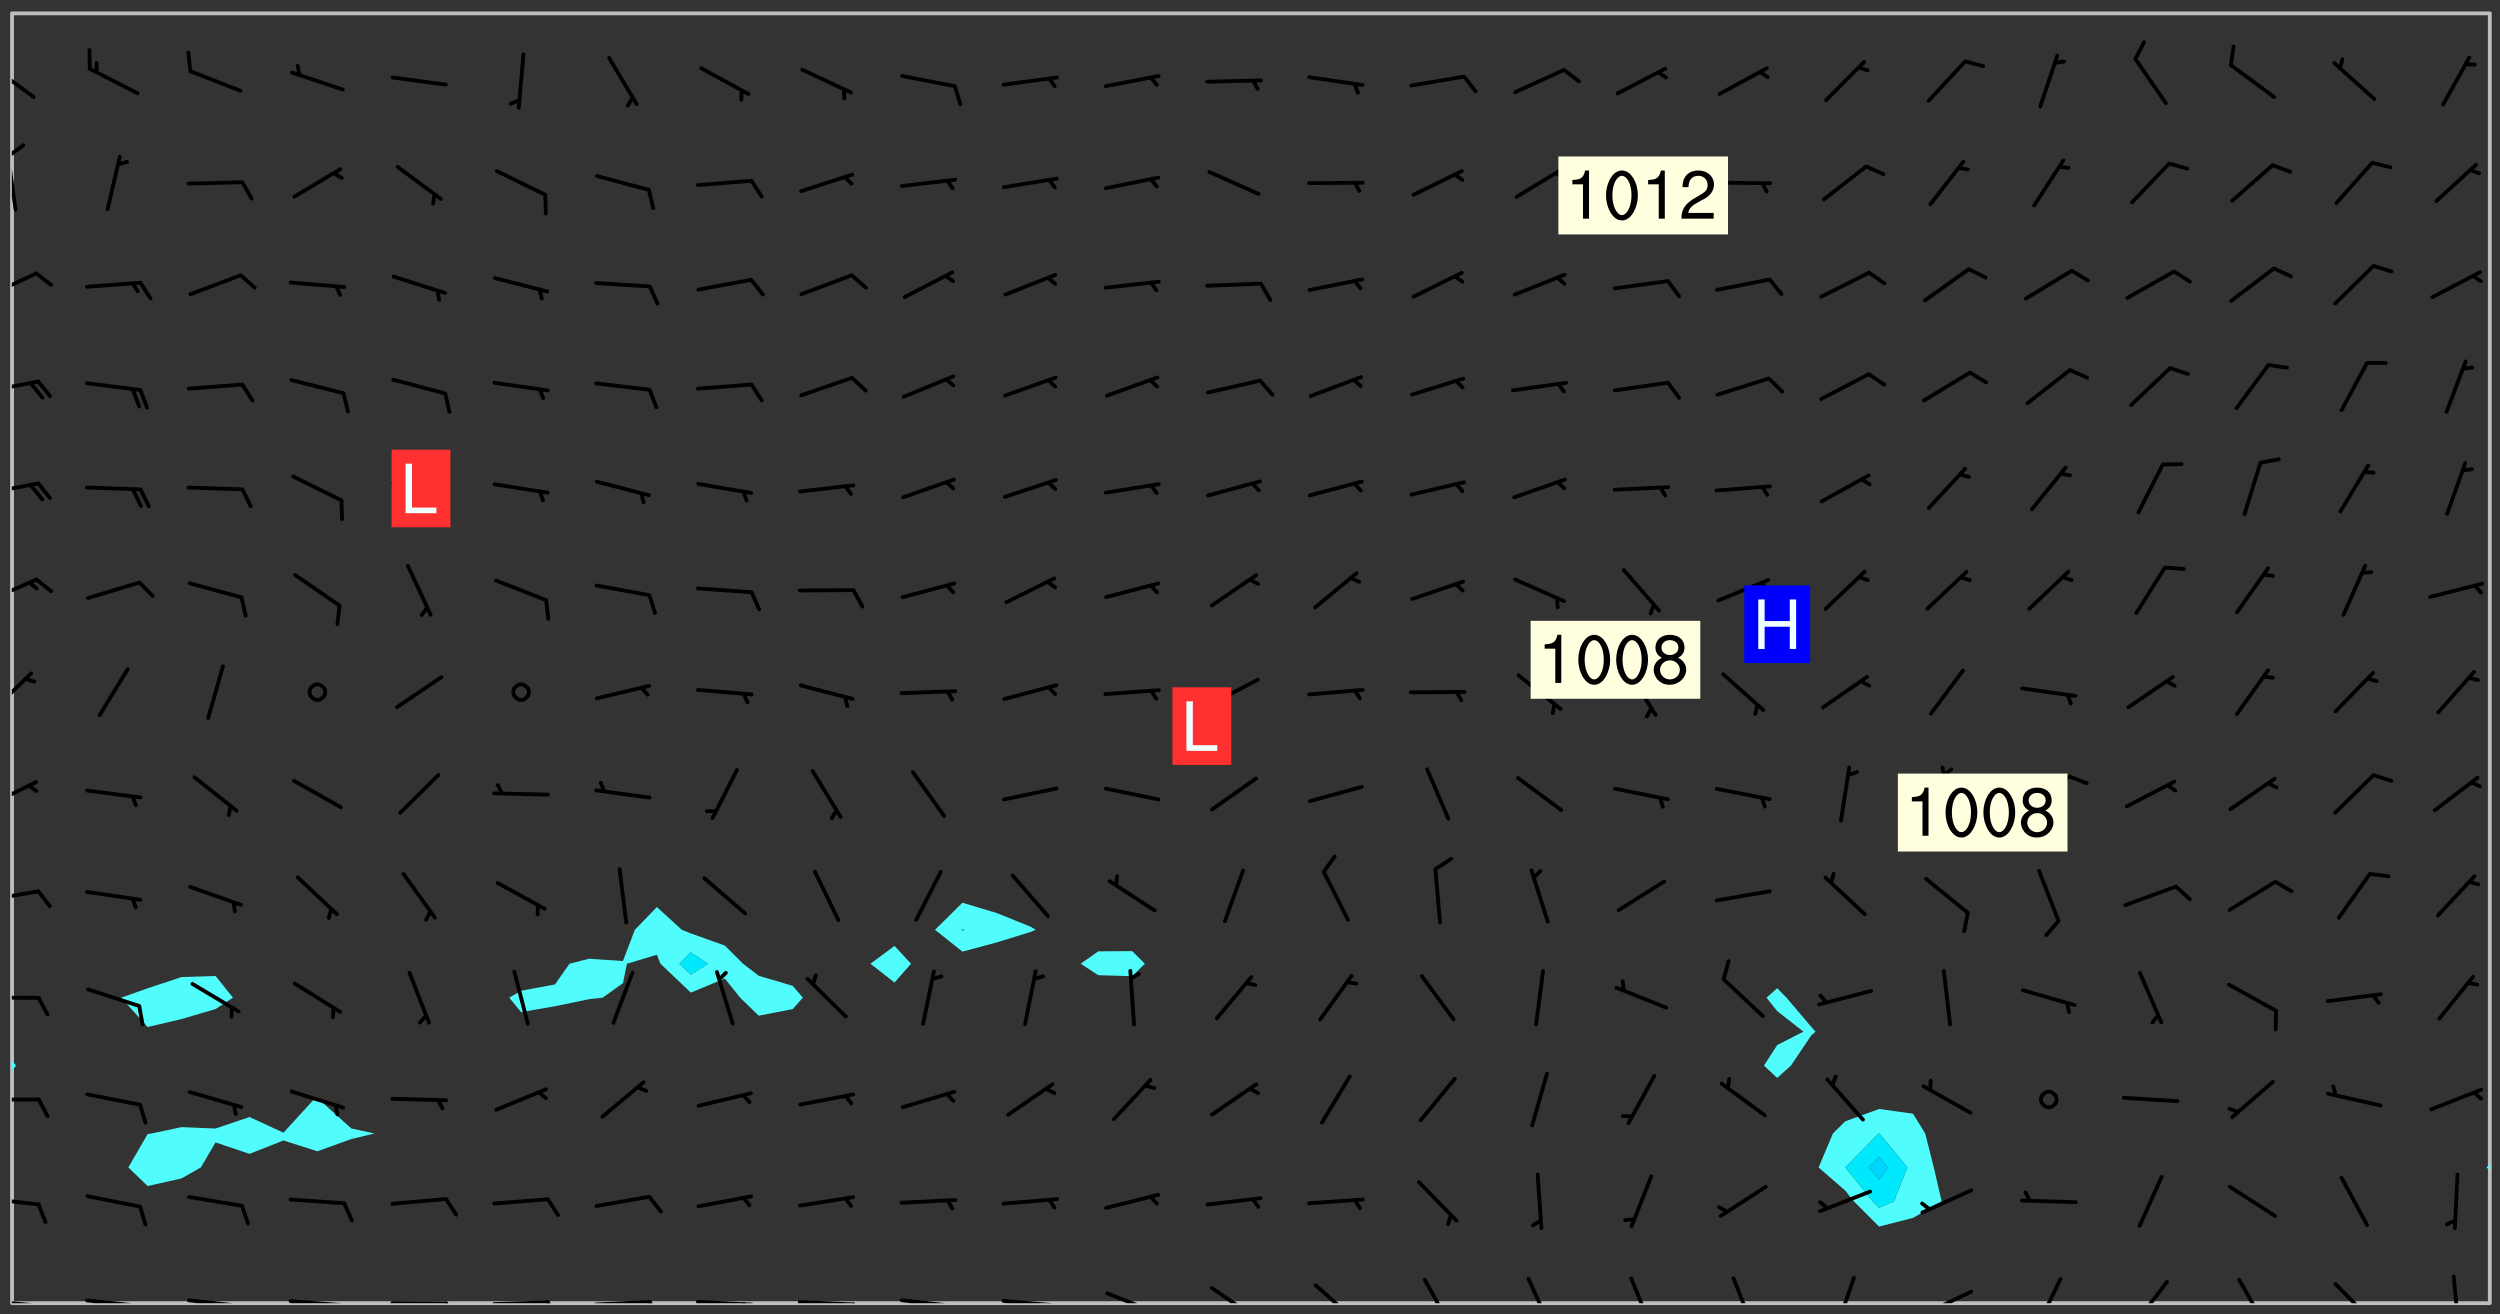 <svg xmlns="http://www.w3.org/2000/svg" role="img" xmlns:xlink="http://www.w3.org/1999/xlink" viewBox="142.45 309.95 326.84 171.84"><rect x="142.45" y="309.95" width="326.84" height="171.84" fill="#333333" stroke="none"/><defs><clipPath id="a"><path d="M144 449h1v31.328h-1zm0 0"/></clipPath><clipPath id="b"><path d="M144 311.672h1V449h-1zm0 0"/></clipPath><clipPath id="c"><path d="M144 311.672h324v168.656H144zm0 0"/></clipPath><clipPath id="d"><path d="M467 463h1v17.328h-1zm0 0"/></clipPath><clipPath id="e"><path d="M467 311.672h1V463h-1zm0 0"/></clipPath><clipPath id="f"><path d="M144 479h4v1.328h-4zm0 0"/></clipPath><clipPath id="g"><path d="M147 480h2v.328h-2zm0 0"/></clipPath><clipPath id="h"><path d="M153 479h9v1.328h-9zm0 0"/></clipPath><clipPath id="i"><path d="M160 480h2v.328h-2zm0 0"/></clipPath><clipPath id="j"><path d="M166 479h9v1.328h-9zm0 0"/></clipPath><clipPath id="k"><path d="M173 480h3v.328h-3zm0 0"/></clipPath><clipPath id="l"><path d="M180 479h8v1.328h-8zm0 0"/></clipPath><clipPath id="m"><path d="M187 480h2v.328h-2zm0 0"/></clipPath><clipPath id="n"><path d="M193 480h9v.328h-9zm0 0"/></clipPath><clipPath id="o"><path d="M200 480h3v.328h-3zm0 0"/></clipPath><clipPath id="p"><path d="M206 479h9v1.328h-9zm0 0"/></clipPath><clipPath id="q"><path d="M213 479h3v1.328h-3zm0 0"/></clipPath><clipPath id="r"><path d="M220 479h8v1.328h-8zm0 0"/></clipPath><clipPath id="s"><path d="M227 479h2v1.328h-2zm0 0"/></clipPath><clipPath id="t"><path d="M233 479h8v1.328h-8zm0 0"/></clipPath><clipPath id="u"><path d="M239 480h2v.328h-2zm0 0"/></clipPath><clipPath id="v"><path d="M246 479h9v1.328h-9zm0 0"/></clipPath><clipPath id="w"><path d="M253 480h3v.328h-3zm0 0"/></clipPath><clipPath id="x"><path d="M260 479h8v1.328h-8zm0 0"/></clipPath><clipPath id="y"><path d="M267 480h2v.328h-2zm0 0"/></clipPath><clipPath id="z"><path d="M273 479h8v1.328h-8zm0 0"/></clipPath><clipPath id="A"><path d="M279 480h2v.328h-2zm0 0"/></clipPath><clipPath id="B"><path d="M286 478h8v2.328h-8zm0 0"/></clipPath><clipPath id="C"><path d="M292 480h2v.328h-2zm0 0"/></clipPath><clipPath id="D"><path d="M300 478h7v2.328h-7zm0 0"/></clipPath><clipPath id="E"><path d="M314 477h6v3.328h-6zm0 0"/></clipPath><clipPath id="F"><path d="M328 477h5v3.328h-5zm0 0"/></clipPath><clipPath id="G"><path d="M342 476h4v4.328h-4zm0 0"/></clipPath><clipPath id="H"><path d="M355 476h4v4.328h-4zm0 0"/></clipPath><clipPath id="I"><path d="M368 476h4v4.328h-4zm0 0"/></clipPath><clipPath id="J"><path d="M382 476h4v4.328h-4zm0 0"/></clipPath><clipPath id="K"><path d="M393 478h8v2.328h-8zm0 0"/></clipPath><clipPath id="L"><path d="M393 480h2v.328h-2zm0 0"/></clipPath><clipPath id="M"><path d="M408 476h5v4.328h-5zm0 0"/></clipPath><clipPath id="N"><path d="M421 477h6v3.328h-6zm0 0"/></clipPath><clipPath id="O"><path d="M434 477h5v3.328h-5zm0 0"/></clipPath><clipPath id="P"><path d="M447 477h6v3.328h-6zm0 0"/></clipPath><clipPath id="Q"><path d="M462 476h3v4.328h-3zm0 0"/></clipPath><clipPath id="R"><path d="M144 466h4v2h-4zm0 0"/></clipPath><clipPath id="S"><path d="M144 453h4v1h-4zm0 0"/></clipPath><clipPath id="T"><path d="M144 440h4v1h-4zm0 0"/></clipPath><clipPath id="U"><path d="M144 426h4v2h-4zm0 0"/></clipPath><clipPath id="V"><path d="M144 411h4v5h-4zm0 0"/></clipPath><clipPath id="W"><path d="M144 397h3v7h-3zm0 0"/></clipPath><clipPath id="X"><path d="M144 385h4v4h-4zm0 0"/></clipPath><clipPath id="Y"><path d="M144 372h4v3h-4zm0 0"/></clipPath><clipPath id="Z"><path d="M144 359h4v3h-4zm0 0"/></clipPath><clipPath id="aa"><path d="M144 345h4v4h-4zm0 0"/></clipPath><clipPath id="ab"><path d="M144 330h1v8h-1zm0 0"/></clipPath><clipPath id="ac"><path d="M144 328h2v3h-2zm0 0"/></clipPath><clipPath id="ad"><path d="M144 318h4v5h-4zm0 0"/></clipPath><g id="ae" clip-path="url(#clip1)"><path fill="#fff" fill-opacity="0" fill-rule="evenodd" d="M0 0h1000v1000H0zm0 0"/><path fill="#d3d3d3" fill-opacity="0" fill-rule="evenodd" d="M162.152 355.867l-.234.293.059.234.117.172.176.234.293.348.113.059.117-.172.059-.234.176-.176.465-.176h.699l.234.293.289.816.059.176.176.23.352.234.699.699.172.176.234.348.234.41.289.582.41.465.23.234.234.176.117.23.176.293.172 1.164v.234l.059.289.059.117.117.117.348.41.117.172.176.176.176.234.117.172.172.352.059.234.234.406.234-.059-.176.176-.059.93h-.582l-.234-.113-.348.113-.117.117-.059.293-.059.176-.117.172-.465.293-.059.234-.059.113v.645l.059.172v.41l.059.059v.406l.059.406.117.176.059.059.23.641-.059.293v.699l-.059.582v.234l-.059.23-.055.352v1.922l.055.117h.426l-.367.117-.023.352.891 1.168 1.742.539 1.34.359v.539l.09.809.535.715 1.52.27.891-.086.09 1.164.535.18 1.16-.18 2.055-.984 1.16-.363 1.879-.176 1.695-.18-.18.719-1.516.086-1.25.09-.805.27-1.074.809.27.719.535.898-.18.625-.266.809.266 1.078.625.898.805.18 1.25-.18-.266.723.098.504.055.293v.172l.059.293v.406l.176.117.352.117h.406l.293-.176.113-.117.059-.117.117-.23.059-.176.352-.465.23-.176.176-.059.176.059.059.176.117.988.055.469.059.172.117.234.176.059.816.059h.289l.117.234.059.406.059.352v1.105l.117.293.117.348.289.699.176.352.582.754.352.176.172.059.469.234.641.465.348.234.293.176.293.055.23.062.816.348.293.176.113.172.352.352.117.176.523.641v.289l.059.352v.348l.059.352.059.289.117.059.172.059h.176l.582.234.176.117.176.289.176.234.113.234.293.23.117.117v.41l.059.055.289.234.234.117.059.117.117.172.059.117.23.234.059.176.234.059.117.059-.117.113-.059.117v.117l-.117.293-.117.289v.582l.176.117.117.059.059.117.117.117.113.059.176.348.059.352.059.406v.176l-.059.176-.117.699v.172l.117.176.293.293h.406l.176.117.117.172.117.293v.234h-.527l-.23-.234h-.234l-.176.059-.059.699.059.348.117.176.176.41.117.23.289.469.176.055h.523l.234.059.758.641.059.293v.234l.059.059.23.348v.352l-.117.172v.293l.293.289.293.176.172.059.293.176.293.117.582.406.289.234.293.176.219.16.016.012.23.176.641.523.176.234.117.176.176.176.113.172v.641l.117.176.469.117.582.117.234.059.23.113.293.117.113.059.586.352.289.172.176.062.176.055.176.059.699.352.289.176.234.055.289.176.234.117.641.406.293.117.172.059.234.059.41.059.23.059.234.117.059.172-.41.176.469.059.059.293.113.234.176.055.234.059.176.059.406.117.641.234.117.172.059.234v.176l-.059.117-.059.406.234.234.117.059.348.117.641.23.176.117.289.117.176.176.234.465.582 1.105.176.176.348.176.176.117.352.117 1.047.523.234.059.465.113.293.059.465.176.758.582.234.234.348.465.176.176.289.234.816.699.293.176.289.289.293.176.293.289.695.641.176.176.293.234.289.234.469.289.641.582.348.234.234.293.348.348.352.465.934.992.348.406.117.176.234.059.113.117.645.176.23.113.234.059.293.176.23.117.934.699.406.406.234.176.406.176.234.117.816.348.348.234.234.117.293.289.23.117.758.352.352.172.23.059.293.117.234.059.871.176h.816l.469.23.172.059.875.699.465.117.293.059.176.059.23.059.469.059.348.059.352.059.406.059h.293l.172.059v.23l.176.176h.293l.348.059.352.059.699.117h.641l.465-.234.293-.176.172-.117.41-.172.289-.176.934-.465.469-.293.523-.293.465-.172.465-.176 1.051-.465.289-.117.41-.117.289-.117.527-.176 1.516-.699.582-.348.289-.059.293-.059.348-.117.875-.23.352-.117h.113l.234-.059.875-.234.234-.059h.812l.352-.059.816-.117.172-.059.352-.055.293-.059.23-.059.816-.176.176-.059h.348l.234-.059.465-.117.758-.172.234-.059h.348l.41-.117.289-.059 1.285-.059h.289l.41-.059.23-.059h.176l.875-.117h.406l.41-.117h.348l.352-.113.871-.059h1.75l1.047.289.41.117.289.117.352.117.289.117 1.051.172.289.059h.293l.293.059.172.059.41.059.172.059.117.059h.117l.117.059.352.059h.113l.41.066 1.922.395 1.926.395 1.52.449 1.695.719 2.145.805 1.605-.719 1.43-.805 1.16-1.078 1.25-.449 3.035-.719 1.875-.359 2.145-1.348 2.234-1.254 2.5-1.258 1.695-.449 1.785-.18 1.16-.27.625.539 1.34-.27.715-.988.984-1.344.445-.18.805-.359 1.875-.539 1.785-.449 1.25-.27 1.16-.09 1.699-.09 1.961-.27 1.25-.09h.539l.625-.09h.891l2.145-.18 2.41-.18 2.59-.09 1.695.18 1.609.09 1.43.359 1.16.719 1.875.988 1.16 1.527.266.715.629.09.355.898.535.539.535 1.527 1.074.359h.535l-.805.535.09 1.707.715 2.695.891.805.895.988.715 1.258 1.785.539 1.52-.18.355 1.344 1.609-.805.98-.539.27.27.316-.215.219-.145.801.449.449-.359h.355l.535-.27.539-.719.535-.27.625-.988 1.16.449.84.371 1.395.617 1.695-.18h1.605l1.785.09.18-1.707.535-1.344.805.27.492.848.402.406-.09.539v.359l.715.449.711-.27h1.43l.359.988.445 1.258.715 1.344 1.25.629 1.695.629.715-.18.18-.539.98-.09.449.359.086 1.258-.266.629-.535.18v.539l.715.984.266.539.984.988.801 1.078-.266.359-.09.898-.625 2.332-.355 2.066-.09 1.793-.18.719-.09.539v1.438l-.98 1.883-.359 1.707-.535.898-.805 1.168-.266.539 2.055 1.254.086.359-.355.539-.09-.18v.809l.09 1.438-.445.715-1.074.094-.266.715.535.898.805.719 1.16.809 1.34.27.445.359-.355.449-1.789-.09-1.25-.449-.715-.719-.625-.09-.176 3.59-.188 1.309h89.359V311.703h-55.27v49.082l.762.125 3.289.543 2.023 2.836v2.754l2.352.332 2.348.332h4.051l-1.379 4.16-2.023.707-2.023.703-.543.344-2.594 1.617-.188.117-2.023-2.078-.73-2.742-2.672-2.078-1.375-3.5-.066-.082-1.957-2.672 2.75-1.418v-49.082H294.422v91.414l.117.031.133.012.074.074.105.047.09.059.086.059.09.059.297.297.059.09.031.117.027.117.016.137-.031.117-.059.09-.059.086-.043.105-.047.102-.027.121v.145l.176.27.148.148.074.086.074.074.043.105.062.09.059.086.043.105.059.09.047.102.043.105.059.086.117.18.074.074.062.086.059.09.043.105.059.09.059.086.062.09.059.09.043.102.117.18.074.074.059.086.074.074.09.059.105.047h.148l.133-.016.133.016.102-.047.074-.074.047-.102-.016-.133v-.148l-.047-.105-.027-.117-.047-.102-.027-.121-.043-.102-.062-.09-.043-.102-.043-.105-.031-.117-.016-.133-.012-.137.086-.059.059-.086.121-.031.043.105.016.133v.117l.059.102.059.09.09.059.148.148.059.09.043.105-.012.102.086.059.105.047.086.059.09.059.074.074-.117.027-.105.047-.086.059-.074.074-.059.09-.062.086-.027.121-.047.102-.043.105-.031.117-.012.133-.016.133v.148l.027.117.047.105.043.102.059.09.074.074.09.059.074.074.09.059.059.09.043.105.047.102.117.031.133.016h.148l.117-.031.105.043.043.105.047.102.027.121L299.5 410l.027.117.031.121.027.117.105.043.102.047.133-.016.148.148.062.086.074.074.07.074.09.062.105.043.102.043.117.031.137.016.117-.031.074-.074.027-.117-.012-.133-.031-.121-.027-.117.043-.105h.117l.09.062.117.027h.148l.133.016h.148l.133.016.133-.016h.148l.133-.016.133-.012.137.012.117-.027.133-.016.191-.059-.059.176-.016.133-.027.121-.016.133-.059.086-.133.016-.105.047-.105.043-.117.031-.117.027-.266.031h-.148l-.133.016-.074.074.059.086.148.148.117.18.074.07.09.062.09.059.086.059.09.059.102.043.105.062.105.043.086.059.105.047.102.043.18.117.059.09-.043.102-.047.105.016.133.223.223.059.09.043.102.031.121.043.102.016.133.031.117.012.137.031.117.148.148.102.043.105.043.117.031.133.016.137.016h.117l.117-.031.09-.059.043-.105.047-.102.043-.105.031-.117.012-.133v-.148l-.012-.133-.016-.133-.031-.117-.043-.105-.047-.105-.043-.102-.043-.105-.016-.133.016-.133.027-.117.031-.117.027-.121.047-.102.09-.059.086-.062.074-.074.09-.059.223-.223.059-.086.074-.074.117-.18.059-.086v-.148l-.074-.074-.102-.047-.105-.043-.102-.043-.059-.09-.047-.105-.027-.117.09-.059.117-.031.102-.043.18-.117.148-.148.012-.133-.012-.105-.09-.059-.133.016h-.148l-.133.016-.133-.016-.121-.031-.086-.059-.074-.074-.059-.09-.062-.086-.117-.18-.059-.086.031-.121.086-.059.121-.031.059-.086v-.121l-.031-.117-.059-.09-.059-.086-.047-.105-.027-.117-.016-.133.059-.09.074-.074.09-.059.117-.18.074-.074.059-.086.148-.148.121-.031.133-.016.133.016.074.074.043.105.016.133-.031.117-.117.031-.133.012-.148.148-.043.105-.047.102-.027.121-.031.117v.148l.031.117.043.105.059.09.074.07.074.074.117.031.121.027.117-.027.133-.016h.117l.09.059.074.074.047.105.059.086.102.047.133.016.105.043.086.059-.012.105-.074.074-.18.117-.059.09-.09.059-.07.074-.074.074-.062.09-.027.117-.016.133.016.133-.016.133v.148l.016.133.027.117.031.121.074.074.09.059.086.059.09.059.117.031v.086l-.102.047-.09.059-.266.031-.117.027h-.148l-.105.043-.102.047-.059.09-.062.234-.012.133-.031.121-.016.133v.293l-.012.133.012.137.016.133.133.016.133.012.121.031.086.059.074.074.047.105.043.102.016.133v.445l-.016.133v.445l.031.266.027.117.016.133.031.117.086.211.031.266v.148l-.031.117-.027.117-.031.121-.027.117-.031.117-.031.121-.012.133-.016.133.09.059.117-.031.102.016.047.105-.031.266v.441l-.043.105-.047.105-.043.102-.043.105-.059.086-.031.121-.043.117-.031.117-.016.133.016.133.059.09.105.047.086.059.059.086-.012.137-.031.117-.043.102v.445l-.016.133v.148l-.031.117-.043.105-.027.117-.047.105-.043.102-.031.121-.027.117-.031.133-.031.117-.027.117-.043.105-.031.117-.031.121-.012.133-.016.133v.297l.027.117v.148l.047.398.027.117.059.09.121.031h.148l.133-.016.059.09v.117l-.059.09-.09.059-.102.043-.105.047-.09.059-.086.059-.137.016-.117-.031-.133-.016-.102.047-.062.086-.012.137-.016.133-.031.117-.027.117-.016.133-.031.121v.297l.016.133.031.117v.148l.012.133v.148l-.027.117-.047.102-.027.121-.031.117-.059.09-.074.074-.102.043-.105.047-.117.027-.121.031-.102-.047.059-.086.105-.047.027-.117.031-.117.027-.121.031-.117v-.148l.016-.133-.031-.117-.043-.105-.105.016-.074.074-.102.043-.09.062-.074.074-.043.102-.016.133-.031.117L304.25 426l-.031.117-.027.117-.031.121-.027.117-.031.117-.043.105-.09.059h-.09l-.117-.031-.031-.086.016-.137-.031-.117v-.148l-.012-.133v-.148l-.062-.234-.027-.121-.043-.102-.047-.105-.059-.086-.059-.09-.043-.105-.062-.086-.148-.148-.07-.074-.105-.047-.105-.043-.102-.043-.297-.297-.09-.074-.086-.059-.105-.043-.09-.062-.086-.059-.105-.043-.09-.059-.086-.062-.074-.07-.105-.047-.086-.059-.105-.043-.09-.062-.102-.043-.105-.043-.086-.059-.105-.047-.105-.043-.102-.047-.09-.059-.102-.043-.105-.043-.09-.062-.117-.027-.133-.016-.133.016H299.75l-.133.016-.117-.031-.09-.059-.074-.074-.09-.059-.102-.047h-.148l-.121-.027-.102-.043-.074-.074-.117-.18-.09-.059-.102-.043-.09-.062-.105-.043-.09-.059-.086-.059-.105-.047-.059-.086-.059-.09-.043-.105-.047-.102-.074-.074-.086-.059-.074-.074-.09-.059-.223-.223-.043-.105-.031-.266.105-.043h.145l.105.043.074.074.09.059.086.059.105.047.09.059.148.148.07.074.148.148.062.086.074.074.086.059.074.074.09.062.09.059.086.059.27.176.102.047.105.043.102.043.047-.074.059-.086.074-.074.07-.074.105.043.074.074.059.09.043.102.047.105.043.105.121.027.117-.027.074-.09.043-.105.059-.09.074-.074.105-.043.117-.027.133.012.09.059.148.148.059.09.043.105.047.102.043.105.043.102.105.047.105.043.133.016.086-.059.059-.09.074-.074.105-.043.117.027.105.047.102.043.105.043.102.047.18.117v.117l-.016.133.016.133.016.137.059.086.102.047.121.027.117.031h.148l.117-.031.059-.09.18-.117.059-.09.074-.074.059-.086.117-.18.18-.117.117.031.09.059.043.074-.016.133v.117l.09.059h.148l.133-.016.133-.012.266-.031.105-.043.117-.031.121-.027.074-.074.07-.074.062-.09-.016-.105-.047-.102-.102-.043-.105-.016-.117.027-.266.031h-.148l-.074-.074-.09-.059-.117-.031-.117-.027-.133-.016h-.148l-.133.016h-.297l-.105-.047-.148-.148-.043-.102-.059-.09.223-.223.086-.059.105-.043.117-.031.133-.016.133.016.137.016.102.043.133-.012.09-.062.102-.043.062-.09-.047-.102-.09-.059-.117-.031-.102-.043-.059-.09-.062-.09v-.117l.016-.133.105-.047.074-.07v-.121l-.09-.059-.031-.117.09-.059.074-.074.043-.105.059-.09.047-.102.016-.133v-.148l-.047-.105-.043-.102-.09-.059-.133-.016-.102-.043-.137-.016-.117-.031h-.445l-.133-.016-.133-.012-.133-.016-.117-.031h-.148l-.133-.016-.133-.012-.266-.031-.121-.043-.086-.059-.074-.074v-.148l.012-.133.105-.047.102-.043.133-.016h.152l.133-.016h.293l.121.031.102.043.09.059.234.062.121-.047.09-.059.102-.043.133-.016.105.043.102.047.133.012.121-.027h.145l.121-.031.117-.027.105-.047.074-.074.086-.059.148-.148.059-.086.047-.105.027-.117.016-.105-.102-.043-.09-.059-.117-.031-.105-.043-.09-.062-.074-.086-.074-.074-.102-.043-.105-.047-.102-.043-.059-.09-.047-.102-.086-.211-.062-.086-.059-.09-.074-.074-.086-.059h-.27l-.117.031-.09.059-.102.043-.133.016-.105-.016-.027-.117-.062-.09-.117-.031-.102-.043-.148-.148-.031-.117-.016-.105.074-.074.18-.117.117-.027.117-.031.137.016.102.043.105.043.102.047.105.043.117.031.133.016.117.027.133.016.105-.016.09-.059-.074-.074-.105-.043-.074-.074-.074-.09-.148-.148-.086-.059-.09-.059-.074-.074-.09-.059-.102-.047-.121-.027-.102-.047-.105-.043-.117-.031-.102-.043-.121-.031h-.148l-.117.031-.105.043-.086.062-.18.117-.086.059-.09.059-.105.047-.086.059-.105.043-.102.043-.105.047-.074.074-.059.09-.059.086-.047.105-.059.086-.074.074-.133-.012-.117-.031h-.117l-.074.074-.09.059-.074.074-.09.059-.086.059-.105.047-.102.043-.137.016-.102-.043-.148-.148-.105-.047h-.086l-.105.047-.102.043-.121.031-.117-.031-.074-.074v-.117l.031-.121.074-.07.059-.09.074-.074.117-.031.105-.043h.293l.133-.016.137-.016.102-.043.09-.059.102-.047.09-.059.133-.012.09.059.133.012.09-.059.086-.059.105-.043.09-.059.086-.062.09-.059.148-.148.059-.086.059-.09.105-.043.133-.016.117.027.121.031.059-.059.059-.09.031-.266.027-.117.105.012.133.016.102-.043.09-.059.059-.09.074-.074.059-.09.047-.102.012-.133-.012-.133-.047-.105-.148-.148-.059-.09-.059-.086-.043-.105v-.445l.016-.133v-.148l.012-.133-.059-.059-.09.059-.102-.043-.18-.117-.086-.059-.062-.09-.059-.09-.074-.074-.086-.059-.121.031-.102.012-.105.047-.086.059-.105.043-.148.148-.09.059-.086.059-.09.062-.105.043-.133.016v-.121l.105-.043.117-.031.074-.07.043-.105v-.148l-.027-.117-.148-.148-.133-.016h-.148l-.117.031-.105.043-.102.043-.09.062-.117.027-.074-.074.012-.133-.043-.102-.043-.105-.09-.059-.117.027-.121.031-.117.031-.102.043-.121.031-.102.043-.105.043-.09.059-.102.016v-.117l.016-.133-.059-.09-.074.043-.148.148-.059.09-.074.074-.047.105-.043.102-.074.074-.059.09-.074.074-.059.086-.074.074-.09.062-.074.07-.074.074-.102.016-.133.016-.105-.043v-.121l.148-.148.043-.102.059-.09.047-.102.043-.105.059-.09.031-.117.043-.102.031-.121.027-.117.047-.105.043-.102.043-.105.074-.07.09-.062.09-.059.102-.043h.297l.266-.031.105-.043-.074-.074-.117-.031-.105-.043-.09-.059-.102-.047-.09-.059-.102-.043-.105-.043-.09-.062-.086-.059-.105-.043-.102-.043-.121-.031-.117-.031-.102-.043L297.5 410.25l-.102-.043-.09-.059-.043-.105-.016-.133.102-.043.133-.016.137.016.133-.016.102-.043.059-.09.016-.105-.09-.059-.074-.074-.102-.043-.09-.059-.148-.148-.043-.105-.016-.133v-.293l-.059-.09-.09-.059-.074-.074-.043-.105-.031-.117-.059-.09-.074-.074-.117-.027-.074-.074-.09-.059-.09-.062-.086-.059-.074-.074-.059-.086-.047-.105-.086-.059-.148-.148-.195-.059-.133.016-.102.043-.074.074-.047.102-.043.105-.059.09-.059.086-.297.297-.09.059h-.086l-.062-.086-.043-.105.031-.117.059-.09.027-.117-.012-.133-.09-.062-.105.047-.117.027-.117.031-.27.176-.102.047-.117.027-.105.047-.09.059-.102.043-.059-.086-.047-.105.016-.133.047-.105.07-.074.074-.07.059-.09v-.148l-.043-.105h-.238l-.102.047-.031.117-.027.117-.031.121-.074.043-.133.016-.074-.047-.043-.102-.043-.105-.047-.102-.043-.105-.121.031-.102.043-.133.016-.117.031-.105.043-.09.059-.102.047-.121.027-.133.016-.102-.043-.059-.09-.047-.105-.043-.102-.043-.105v-.117l.059-.09.086-.059.18-.117.102-.047.105-.043.105-.059.102-.043.09-.062.102-.043.105-.059.102-.047.09-.059.105-.043.102-.043.09-.062.102-.043.137-.016.117.031.102.043.121.031.102.043.105.047.102.043.105.043.102.047.105.043.102.043.105.047.086.059.105.043.117.031.105.043.102.047.09.059.105.043.102.043.105.047.117.027.102.047.121.027h.148l.086-.059.016-.102.059-.09-.027-.117-.074-.074-.117-.18-.074-.074-.09-.074-.18-.117-.086-.059-.105-.043-.102-.047-.27-.176-.059-.09-.074-.074-.059-.09-.043-.102-.031-.117-.016-.137v-.562l-.012-.133-.016-.133-.031-.117-.016-.133-.012-.133-.031-.121-.223-.223-.059-.086-.016-.105.031-.117.133-.016v-91.414H172.992v1.453l-.059.234-.352 1.051-.172.523-.117.348-.176.41-.117.172-.234.293-.23.059h-.352l-.117.059-.23.406v.293l.117.176.23.23.117.234.641.758.293.465.176.234.23.352.234.348.641.816.176.465.172.41.117.695.176.469.117 1.398.059.465v.875l.117 1.047v4.781l-.059.465-.352 1.281-.176.523-.113.41-.352.93L172.934 336l-.234.582-.117.176-.172.348-.176.406-.352.816-.059.293-.113.293-.117.289-.059.176-.117.875-.059.406-.059.117-.059.176-.059.172-.23.527-.117.172v.234l-.117.234-.059.172-.176.586v.289l-.059.176v.293l-.059.113-.059.527v.172l-.055.234v2.621l-.176.816-.117.176-.176.234-.117.172-.113.234-.586.934-.23.289-.293.465-.176.234-.289.352-.352.699-.113.23-.176.41-.176.23-.406.527-.816.699-.293.172-.289.234-.176.117-.176.176-.523.406-.527.176-.172.176-.234.055-.641.176h-.758m12.211 31.023l-1.074.449.359.895 1.25-.715.445-.539-.98-.09"/><path fill="#d3d3d3" fill-opacity="0" fill-rule="evenodd" d="M201.508 416.598h-.895l.449.629.98.359.805-.09.445-.988-.176.09-.715-.355-.895.355m154.621 59.07l-.059-.523v-.293l.113-.293.059-.23.469-.469h.113l.117-.113.117-.059h.176l.234-.059h.348l.234.059.117.059.23.172.059.176.117.582v.293l-.117.176-.172.289-.176.176-.527.523-.23.234-.117.059h-.176l-.117-.059-.406-.293-.176-.117-.117-.059-.059-.113-.055-.117m6.641-10.957l-.059-.172v-1.109l.059-.172.176-.059.172-.059h.176l.234-.059.117.059.059.699-.059.172-.117.176-.117.059-.234.523-.113.059h-.234l-.059-.117m9.613-14.391l-.117-.176v-.699l.293-.875.117-.172.176-.352.113-.23.117-.293.352-.758.117-.23.172-.234h.176l.117-.059h.641l.117.059.234.234.172.113.352.293.117.117.113.176v.113l.117.059.117.117v.699l-.059.176v.23l-.059.176-.348 1.051-.117.23-.117.234-.117.059-.23.234-.641.289h-.875l-.41-.117-.641-.465"/><path fill="none" stroke="#bebebe" stroke-linecap="round" stroke-linejoin="round" stroke-miterlimit="10" stroke-width=".5" d="M467.957 311.695H144.027v168.625h323.93v-168.625"/><g clip-path="url(#a)"><path fill="#fff" fill-opacity="0" fill-rule="evenodd" d="M144 475.891v4.438h.004H144v-30.379 25.941"/></g><g clip-path="url(#b)"><path fill="#fff" fill-opacity="0" fill-rule="evenodd" d="M144 444.82v3.754-136.902h.004H144V444.82"/></g><path fill="#50fcfc" fill-rule="evenodd" d="M144 448.574v1.375h.004v-1.371l-.004-.004"/><g clip-path="url(#c)"><path fill="#fff" fill-opacity="0" fill-rule="evenodd" d="M144.004 480.328v-30.379l.531-.688-.531-.684V311.672h26.625v125.871l-4.438.141-4.438 1.473-3.465 1.227 3.465 3.836 4.438-1.043 4.438-1.309 2.277-1.484-2.277-2.84v-125.871h13.316v141.797l-.469.23-3.969 4.332-4.441-2.047-4.438 1.504-4.438-.184-3.918.832-.52.074-2.527 4.363 2.527 2.434 4.438-1 2.512-1.434 1.926-3.27 4.438 1.496 4.441-1.75 4.438 1.414 4.438-1.605 3.035-.723-3.035-.656-4.219-3.781-.219-.23V311.672h44.383v116.859l-2.883 2.977-1.555 4.078-4.438-.297-2.555.656-1.883 2.703-4.441.828-1.547.906 1.547 1.883 4.441-.766 4.438-.922 1.781-.195 2.656-1.902.516-2.535 3.922-1.176.469 1.176 3.969 3.77 4.441-1.836 2.012 2.504 2.426 2.355 4.438-.867 1.328-1.488-1.328-1.551-4.438-1.312-2.047-1.574-2.391-2.379-4.441-1.59-1.18-.469-3.258-2.977V311.672h31.07v121.941l-3.148 2.332 3.148 2.457 2.152-2.457-2.152-2.332v-121.941h8.875v116.297l-3.582 3.539 3.582 2.855 4.438-1.191 4.441-1.375.715-.289-.715-.418-4.441-1.793-4.438-1.328V311.672h22.191v122.621l-4.438.031-2.293 1.621 2.293 1.496 4.438.133 1.664-1.629-1.664-1.652v-122.621h84.328v127.469l-1.398 1.242 1.398 1.758 3.434 2.68-3.434 1.754-1.734 2.688 1.734 1.613 1.793-1.613 2.648-3.93.57-.512-.57-.637-3.227-3.801-1.215-1.242V311.672h13.316V454.934l-4.438 1.621-1.59 1.582-1.879 4.438 3.469 3.012 1.152 1.43 3.285 3.293 4.438-1.137 3.746-2.156-1.027-4.441-1.125-4.438-1.594-2.586-4.438-.617V311.672h79.887v150.434l-.465.469.465.461v17.293H144.004"/></g><path fill="#50fcfc" fill-rule="evenodd" d="M144.535 449.262l-.531.688v-1.371l.531.684m17.219-5.043l-3.465-3.836 3.465-1.227 4.438-1.473 4.438-.141 2.277 2.84-2.277 1.484-4.438 1.309-4.438 1.043m0 20.789l-2.527-2.434 2.527-4.363.52-.074 3.918-.832 4.438.184 4.438-1.504 4.441 2.047 3.969-4.332.469-.23.219.23 4.219 3.781 3.035.656-3.035.723-4.438 1.605-4.438-1.414-4.441 1.75-4.438-1.496-1.926 3.27-2.512 1.434-4.438 1m48.82-22.742l-1.547-1.883 1.547-.906 4.441-.828 1.883-2.703 2.555-.656 4.438.297 1.555-4.078 2.883-2.977 3.258 2.977 1.18.469v2.469l-1.5 1.5 1.5 1.426 2.23-1.426-2.23-1.5v-2.469l4.441 1.59 2.391 2.379 2.047 1.574 4.438 1.312 1.328 1.551-1.328 1.488-4.438.867-2.426-2.355-2.012-2.504-4.441 1.836-3.969-3.77-.469-1.176-3.922 1.176-.516 2.535-2.656 1.902-1.781.195-4.438.922-4.441.766"/><path fill="#00e8fc" fill-rule="evenodd" d="M232.766 437.371l-1.5-1.426 1.5-1.5 2.23 1.5-2.23 1.426"/><path fill="#50fcfc" fill-rule="evenodd" d="M259.398 438.402l-3.148-2.457 3.148-2.332 2.152 2.332-2.152 2.457m8.875-4.039l-3.582-2.855 3.582-3.539v3.395l-.145.145.145.117.285-.117-.285-.145v-3.395l4.438 1.328 4.441 1.793.715.418-.715.289-4.441 1.375-4.438 1.191"/><path fill="#00e8fc" fill-rule="evenodd" d="M268.273 431.625l-.145-.117.145-.145.285.145-.285.117"/><path fill="#50fcfc" fill-rule="evenodd" d="M286.027 437.441l-2.293-1.496 2.293-1.621 4.438-.031 1.664 1.652-1.664 1.629-4.438-.133m88.766 13.434l-1.734-1.613 1.734-2.688 3.434-1.754-3.434-2.68-1.398-1.758 1.398-1.242 1.215 1.242 3.227 3.801.57.637-.57.512-2.648 3.93-1.793 1.613m8.879 14.711l-3.469-3.012 1.879-4.438 1.59-1.582 4.438-1.621v3.172l-.066.031-4.355 4.438 3.582 4.441.84.84 1.941-.84 1.758-4.441-3.645-4.438-.055-.031v-3.172l4.438.617 1.594 2.586 1.125 4.438 1.027 4.441-3.746 2.156-4.438 1.137-3.285-3.293-1.152-1.43"/><path fill="#00e8fc" fill-rule="evenodd" d="M387.27 467.016l-3.582-4.441 4.355-4.438.066-.031v3.105l-1.352 1.363 1.352 1.586 1.133-1.586-1.133-1.363v-3.105l.055.031 3.645 4.438-1.758 4.441-1.941.84-.84-.84"/><path fill="#00d4fc" fill-rule="evenodd" d="M388.109 464.16l-1.352-1.586 1.352-1.363 1.133 1.363-1.133 1.586"/><path fill="#50fcfc" fill-rule="evenodd" d="M467.996 463.035l-.465-.461.465-.469v.93"/><g clip-path="url(#d)"><path fill="#fff" fill-opacity="0" fill-rule="evenodd" d="M467.996 480.328H468v-17.293 17.293h-.004"/></g><path fill="#50fcfc" fill-rule="evenodd" d="M467.996 462.105v.93H468v-.93h-.004"/><g clip-path="url(#e)"><path fill="#fff" fill-opacity="0" fill-rule="evenodd" d="M467.996 311.672H468v150.434-150.434h-.004"/></g><g clip-path="url(#f)"><path fill="none" stroke="#000" stroke-linecap="round" stroke-linejoin="round" stroke-miterlimit="10" stroke-width=".5" d="M147.5 480.648l-7-.641"/></g><g clip-path="url(#g)"><path fill="none" stroke="#000" stroke-linecap="round" stroke-linejoin="round" stroke-miterlimit="10" stroke-width=".5" d="M147.5 480.648l.949 2.266"/></g><g clip-path="url(#h)"><path fill="none" stroke="#000" stroke-linecap="round" stroke-linejoin="round" stroke-miterlimit="10" stroke-width=".5" d="M160.809 480.691l-6.988-.727"/></g><g clip-path="url(#i)"><path fill="none" stroke="#000" stroke-linecap="round" stroke-linejoin="round" stroke-miterlimit="10" stroke-width=".5" d="M160.809 480.691l.922 2.273"/></g><g clip-path="url(#j)"><path fill="none" stroke="#000" stroke-linecap="round" stroke-linejoin="round" stroke-miterlimit="10" stroke-width=".5" d="M174.121 480.715l-6.984-.77"/></g><g clip-path="url(#k)"><path fill="none" stroke="#000" stroke-linecap="round" stroke-linejoin="round" stroke-miterlimit="10" stroke-width=".5" d="M174.121 480.715l.91 2.277"/></g><g clip-path="url(#l)"><path fill="none" stroke="#000" stroke-linecap="round" stroke-linejoin="round" stroke-miterlimit="10" stroke-width=".5" d="M187.449 480.602l-7.008-.547"/></g><g clip-path="url(#m)"><path fill="none" stroke="#000" stroke-linecap="round" stroke-linejoin="round" stroke-miterlimit="10" stroke-width=".5" d="M187.449 480.602l.977 2.25"/></g><g clip-path="url(#n)"><path fill="none" stroke="#000" stroke-linecap="round" stroke-linejoin="round" stroke-miterlimit="10" stroke-width=".5" d="M200.773 480.348l-7.027-.039"/></g><g clip-path="url(#o)"><path fill="none" stroke="#000" stroke-linecap="round" stroke-linejoin="round" stroke-miterlimit="10" stroke-width=".5" d="M200.773 480.348l1.141 2.176"/></g><g clip-path="url(#p)"><path fill="none" stroke="#000" stroke-linecap="round" stroke-linejoin="round" stroke-miterlimit="10" stroke-width=".5" d="M214.086 480.223l-7.023.215"/></g><g clip-path="url(#q)"><path fill="none" stroke="#000" stroke-linecap="round" stroke-linejoin="round" stroke-miterlimit="10" stroke-width=".5" d="M214.086 480.223l1.219 2.129"/></g><g clip-path="url(#r)"><path fill="none" stroke="#000" stroke-linecap="round" stroke-linejoin="round" stroke-miterlimit="10" stroke-width=".5" d="M227.398 480.168l-7.02.32"/></g><g clip-path="url(#s)"><path fill="none" stroke="#000" stroke-linecap="round" stroke-linejoin="round" stroke-miterlimit="10" stroke-width=".5" d="M227.398 480.168l1.25 2.113"/></g><g clip-path="url(#t)"><path fill="none" stroke="#000" stroke-linecap="round" stroke-linejoin="round" stroke-miterlimit="10" stroke-width=".5" d="M240.715 480.504l-7.02-.352"/></g><g clip-path="url(#u)"><path fill="none" stroke="#000" stroke-linecap="round" stroke-linejoin="round" stroke-miterlimit="10" stroke-width=".5" d="M239.695 480.453l.52 1.109"/></g><g clip-path="url(#v)"><path fill="none" stroke="#000" stroke-linecap="round" stroke-linejoin="round" stroke-miterlimit="10" stroke-width=".5" d="M254.031 480.484l-7.02-.312"/></g><g clip-path="url(#w)"><path fill="none" stroke="#000" stroke-linecap="round" stroke-linejoin="round" stroke-miterlimit="10" stroke-width=".5" d="M254.031 480.484l1.055 2.215"/></g><g clip-path="url(#x)"><path fill="none" stroke="#000" stroke-linecap="round" stroke-linejoin="round" stroke-miterlimit="10" stroke-width=".5" d="M267.328 480.715l-6.984-.773"/></g><g clip-path="url(#y)"><path fill="none" stroke="#000" stroke-linecap="round" stroke-linejoin="round" stroke-miterlimit="10" stroke-width=".5" d="M267.328 480.715l.906 2.281"/></g><g clip-path="url(#z)"><path fill="none" stroke="#000" stroke-linecap="round" stroke-linejoin="round" stroke-miterlimit="10" stroke-width=".5" d="M280.652 480.629l-7.004-.602"/></g><g clip-path="url(#A)"><path fill="none" stroke="#000" stroke-linecap="round" stroke-linejoin="round" stroke-miterlimit="10" stroke-width=".5" d="M279.633 480.543l.48 1.129"/></g><g clip-path="url(#B)"><path fill="none" stroke="#000" stroke-linecap="round" stroke-linejoin="round" stroke-miterlimit="10" stroke-width=".5" d="M293.734 481.621l-6.535-2.582"/></g><g clip-path="url(#C)"><path fill="none" stroke="#000" stroke-linecap="round" stroke-linejoin="round" stroke-miterlimit="10" stroke-width=".5" d="M292.781 481.246l.141 1.219"/></g><g clip-path="url(#D)"><path fill="none" stroke="#000" stroke-linecap="round" stroke-linejoin="round" stroke-miterlimit="10" stroke-width=".5" d="M306.676 482.32l-5.789-3.984"/></g><g clip-path="url(#E)"><path fill="none" stroke="#000" stroke-linecap="round" stroke-linejoin="round" stroke-miterlimit="10" stroke-width=".5" d="M319.723 482.664l-5.254-4.668"/></g><g clip-path="url(#F)"><path fill="none" stroke="#000" stroke-linecap="round" stroke-linejoin="round" stroke-miterlimit="10" stroke-width=".5" d="M332.102 483.406l-3.383-6.156"/></g><g clip-path="url(#G)"><path fill="none" stroke="#000" stroke-linecap="round" stroke-linejoin="round" stroke-miterlimit="10" stroke-width=".5" d="M345.18 483.527l-2.91-6.398"/></g><g clip-path="url(#H)"><path fill="none" stroke="#000" stroke-linecap="round" stroke-linejoin="round" stroke-miterlimit="10" stroke-width=".5" d="M358.375 483.578l-2.668-6.5"/></g><g clip-path="url(#I)"><path fill="none" stroke="#000" stroke-linecap="round" stroke-linejoin="round" stroke-miterlimit="10" stroke-width=".5" d="M371.629 483.605l-2.543-6.551"/></g><g clip-path="url(#J)"><path fill="none" stroke="#000" stroke-linecap="round" stroke-linejoin="round" stroke-miterlimit="10" stroke-width=".5" d="M382.52 483.648l2.305-6.637"/></g><g clip-path="url(#K)"><path fill="none" stroke="#000" stroke-linecap="round" stroke-linejoin="round" stroke-miterlimit="10" stroke-width=".5" d="M393.812 481.836l6.348-3.016"/></g><g clip-path="url(#L)"><path fill="none" stroke="#000" stroke-linecap="round" stroke-linejoin="round" stroke-miterlimit="10" stroke-width=".5" d="M394.738 481.398l-.988-.73"/></g><g clip-path="url(#M)"><path fill="none" stroke="#000" stroke-linecap="round" stroke-linejoin="round" stroke-miterlimit="10" stroke-width=".5" d="M408.773 483.492l3.055-6.328"/></g><g clip-path="url(#N)"><path fill="none" stroke="#000" stroke-linecap="round" stroke-linejoin="round" stroke-miterlimit="10" stroke-width=".5" d="M421.477 483.117l4.277-5.574"/></g><g clip-path="url(#O)"><path fill="none" stroke="#000" stroke-linecap="round" stroke-linejoin="round" stroke-miterlimit="10" stroke-width=".5" d="M438.664 483.387l-3.465-6.113"/></g><g clip-path="url(#P)"><path fill="none" stroke="#000" stroke-linecap="round" stroke-linejoin="round" stroke-miterlimit="10" stroke-width=".5" d="M452.707 482.84l-4.918-5.02"/></g><g clip-path="url(#Q)"><path fill="none" stroke="#000" stroke-linecap="round" stroke-linejoin="round" stroke-miterlimit="10" stroke-width=".5" d="M463.879 483.828l-.637-7"/></g><g clip-path="url(#R)"><path fill="none" stroke="#000" stroke-linecap="round" stroke-linejoin="round" stroke-miterlimit="10" stroke-width=".5" d="M147.492 467.414l-6.984-.801"/></g><path fill="none" stroke="#000" stroke-linecap="round" stroke-linejoin="round" stroke-miterlimit="10" stroke-width=".5" d="M147.492 467.414l.895 2.285m12.375-2l-6.895-1.371m6.895 1.371l.707 2.352m12.625-2.457l-6.93-1.16m6.93 1.16l.781 2.324m12.574-2.66l-7.008-.488m7.008.488l1 2.242m12.312-2.797l-7 .621m7-.621l1.336 2.059m11.98-2.027l-7.004.559m7.004-.559l1.32 2.066m11.953-2.387l-6.922 1.199m6.922-1.199l1.504 1.938m11.805-1.988l-6.906 1.301m5.898-1.109l.77.957m13.57-1.047l-6.941 1.098m5.93-.938l.738.98m13.625-.766l-7.016.348m5.996-.297l.629 1.055m13.699-1.23l-7.004.598m5.984-.512l.664 1.031m13.574-1.676l-6.812 1.715m5.824-1.465l.82.91m13.566-.719l-6.977.832m5.961-.711l.699 1.008m13.648-.957l-7.012.488m5.992-.418l.648 1.043m12.633 1.648l-4.906-5.035m4.191 4.301l-.371 1.168m12.195.555l-.496-7.012m.426 5.992l-1.039.648m12.887.133l2.582-6.535m-2.207 5.586l-1.219.137m12.5-.547l5.898-3.816m-5.039 3.262l-1.074-.598m13.207.527l6.543-2.566m-5.59 2.191l-.93-.797m13.363 1.34l6.402-2.902m-5.469 2.48l-.973-.75m13.043-.387l7.023.215m-6-.184l-.543-1.098m17.789-2.031l-2.883 6.41m17.711-1.301l-5.91-3.809m14.602-1.188l3.336 6.184m11.477.418l.344-7.02M463.438 469.5l-1.109.523"/><g clip-path="url(#S)"><path fill="none" stroke="#000" stroke-linecap="round" stroke-linejoin="round" stroke-miterlimit="10" stroke-width=".5" d="M147.512 453.699h-7.023"/></g><path fill="none" stroke="#000" stroke-linecap="round" stroke-linejoin="round" stroke-miterlimit="10" stroke-width=".5" d="M147.512 453.699l1.152 2.164m12.098-1.484l-6.895-1.359m6.895 1.359l.711 2.348m12.531-2.047l-6.746-1.961m5.766 1.676l.25 1.199m14.027-.852l-6.711-2.086m5.734 1.781l.23 1.203m14.219-1.848l-7.023-.191m6 .164l.547 1.098m13.527-2.504l-6.496 2.68m5.551-2.293l.945.785m12.762-2.086l-5.391 4.508m4.605-3.852l1.137.461m13.684.32l-6.832 1.633m5.84-1.395l.812.918m13.531-1l-6.902 1.32m5.898-1.129l.77.953m13.465-1.492l-6.734 2.016m5.754-1.723l.863.871m12.961-2.148l-5.793 3.98m4.949-3.398l1.09.566m12.574-1.723l-4.801 5.133m4.102-4.387l1.184.32m13.328-.488l-5.797 3.973m4.953-3.395l1.086.57m11.988-2.172l-3.629 6.02m17.359-5.723l-4.461 5.43m14.578.664l1.938-6.758m10.664 6.465l3.363-6.172m-2.875 5.273l-1.227-.012m12.902-4.254l5.668 4.156m-4.844-3.551l.176-1.215m12.812.062l4.668 5.25m-3.988-4.488l.426-1.148m11.484 1.281l6.121 3.457m-5.23-2.953l.031-1.227m16.477 2.453l-.02-.199-.059-.191-.094-.18-.461-.375-.191-.059-.199-.02-.199.02-.191.059-.457.375-.098.18-.059.191-.02.199.02.199.059.191.098.176.457.379.191.059.199.02.199-.02.191-.059.461-.379.094-.176.059-.191.02-.199m15.801.215l-7.016-.434M434.277 456l5.309-4.605m-4.535 3.938l-1.145-.441m12.91-1.961l6.859 1.539m-5.859-1.316l-.324-1.18m19.34.441l-6.543 2.566m5.59-2.191l.934.797"/><g clip-path="url(#T)"><path fill="none" stroke="#000" stroke-linecap="round" stroke-linejoin="round" stroke-miterlimit="10" stroke-width=".5" d="M147.512 440.41l-7.023-.051"/></g><path fill="none" stroke="#000" stroke-linecap="round" stroke-linejoin="round" stroke-miterlimit="10" stroke-width=".5" d="M147.512 440.41l1.137 2.172m12.008-1.117l-6.684-2.164m6.684 2.164l.43 2.418m12.562-1.699l-6.035-3.598m5.156 3.074l-.059 1.223m14.215-.637l-5.961-3.727m5.094 3.184l-.086 1.227m12.562.727l-2.551-6.547m2.18 5.598l-.801.926m14.094.152l-1.766-6.801m12.953 6.684l2.492-6.57m11.043-.074l2.051 6.719M236.477 438l.871-.867m10.668.785l5.008 4.93m-4.277-4.211l.348-1.176m15.449-.52l-1.418 6.883m1.215-5.879l1.176-.348m12.328-.66l-1.383 6.891m1.18-5.887l1.176-.352m11.406-.711l.488 7.008m-.418-5.988l1.039-.648m14.703.438l-4.508 5.391m3.852-4.605l1.199.254m12.574-1.191l-4.113 5.699m3.516-4.871l1.215.168m8.562-.98l4.156 5.668m11.695-6.32l-.918 6.969m10.516-4.793l6.52 2.617m-5.57-2.234l-.133-1.223m13.195-.254l5.125 4.805m-5.125-4.805l.641-2.367m11.836 5.652l6.801-1.766m-5.809 1.508l-.832-.902m16.973 3.766l-.832-6.977m17.109 4.457l-6.754-1.938m5.77 1.656l.254 1.199m12.062 1.34l-2.793-6.449m2.387 5.508l-.766.961m16.164-1.539l-6.145-3.414m6.145 3.414l-.047 2.453m13.773-4.609l-6.969.898m5.957-.766l.707 1m12.344-3.418l-4.414 5.469m3.77-4.672l1.207.23"/><g clip-path="url(#U)"><path fill="none" stroke="#000" stroke-linecap="round" stroke-linejoin="round" stroke-miterlimit="10" stroke-width=".5" d="M147.465 426.477l-6.93 1.184"/></g><path fill="none" stroke="#000" stroke-linecap="round" stroke-linejoin="round" stroke-miterlimit="10" stroke-width=".5" d="M147.465 426.477l1.5 1.945m11.824-.84l-6.949-1.027m5.941.879l.41 1.156m13.75-.352l-6.625-2.34m5.664 2l.18 1.215m13.348.359l-5.125-4.809m4.379 4.109l-.32 1.184m13.871-.035l-4.105-5.703m3.508 4.871l-.543 1.102m15.484-1.434l-6.16-3.379m5.262 2.887l-.016 1.227m10.711-5.91l.875 6.973m15.539-1.195l-5.324-4.582m17.508 5.453l-3.062-6.324m13.246 6.289l3.203-6.254m9.406.477l4.613 5.301m8.062-4.566l5.891 3.832m-5.031-3.273l.109-1.223m14.105 5.887l2.375-6.613m10.547.168l3.16 6.277m-3.16-6.277l1.418-2.004m13.168 1.645l.617 7m-.617-7l2.059-1.34m10.5 1.488l2.129 6.699m-1.816-5.723l.855-.879m10.238 5.121l5.949-3.738m6.879 2.465l6.926-1.191m7.281-1.797l5.141 4.789m-4.395-4.094l.316-1.188m17.551 5.102l-5.457-4.43m5.457 4.43l-.473 2.406m12.332-1.348l-2.547-6.551m2.547 6.551l-1.602 1.859m16.941-6.344l-6.598 2.418m6.598-2.418l1.828 1.637m11.184-2.27l-5.988 3.684m5.988-3.684l2.113 1.246m10.238-2.273l-4.062 5.738m4.062-5.738l2.434.312m11.246-.012l-4.793 5.137m4.098-4.391l1.184.32"/><g clip-path="url(#V)"><path fill="none" stroke="#000" stroke-linecap="round" stroke-linejoin="round" stroke-miterlimit="10" stroke-width=".5" d="M147.152 412.203l-6.305 3.102"/></g><path fill="none" stroke="#000" stroke-linecap="round" stroke-linejoin="round" stroke-miterlimit="10" stroke-width=".5" d="M146.234 412.656l.996.715m13.57.832l-6.969-.902m5.953.773l.434 1.148m13.164.715l-5.504-4.371m4.703 3.738l-.223 1.203m14.648-1.031l-6.125-3.445m18.875-.75l-4.996 4.945m12.301-2.559l7.023.172m-6-.148l-.551-1.098m12.875.688l6.961.941m-5.949-.805l-.426-1.148m14.625 4.621l3.168-6.273m-2.707 5.359l-1.227.027m17.492.75L248.695 410.75m3.121 5.133l-.629 1.055m14.688-.324l-4.082-5.719m11.918 3.574l6.879-1.434m6.434.008l6.883 1.422m7 1.309l5.75-4.039m13.828 1.09l-6.777 1.859m18.09 2.297l-2.773-6.453m17.527 5.312l-5.652-4.176m19.59 2.777l-6.891-1.379m5.887 1.18l.352 1.176m13.969-.992l-6.898-1.344m5.895 1.148l.359 1.172m11.051-5.121l-1.082 6.945m.926-5.934l1.16-.402m11.195-.602l1.152 6.93m-.984-5.922l.977-.746m15.402.902l-5.312 4.598m5.312-4.598l2.289.887m11.488-.207L420.5 415.375m5.328-2.77l1.008.695m12.988-1.543l-5.785 3.992m4.941-3.41l1.09.562m12.684-1.609l-5.016 4.922m5.016-4.922l2.34.742m11.258-.414l-5.582 4.266m4.773-3.645l1.113.512"/><g clip-path="url(#W)"><path fill="none" stroke="#000" stroke-linecap="round" stroke-linejoin="round" stroke-miterlimit="10" stroke-width=".5" d="M146.516 397.984l-5.031 4.906"/></g><path fill="none" stroke="#000" stroke-linecap="round" stroke-linejoin="round" stroke-miterlimit="10" stroke-width=".5" d="M145.781 398.699l1.172.371m12.191-1.633l-3.66 6m14.188.379l1.918-6.758m13.379 3.379l-.02-.199-.059-.191-.094-.176-.461-.379-.191-.055-.199-.023-.199.023-.191.055-.461.379-.094.176-.059.191-.02.199.02.199.059.191.094.18.461.375.191.059.199.02.199-.02.191-.059.461-.375.094-.18.059-.191.02-.199m15.203-1.969l-5.824 3.938m17.25-1.969l-.02-.199-.059-.191-.094-.176-.461-.379-.191-.055-.199-.023-.199.023-.191.055-.457.379-.098.176-.055.191-.02.199.02.199.055.191.098.18.457.375.191.059.199.02.199-.02.191-.059.461-.375.094-.18.059-.191.02-.199m15.711-.816l-6.836 1.637m5.84-1.398l.812.918m13.582-.047l-7.004-.586m5.984.5l.484 1.129m13.75-.449l-6.801-1.773m5.809 1.516l.285 1.195m14.133-1.949l-7.023.254m6-.219l.617 1.062m13.605-1.875l-6.793 1.805m5.805-1.543l.836.898m13.574-.516l-7.008.52m5.988-.445l.656 1.039m13.289-2.484l-6.227 3.258m19.93-1.922l-7.004.59m5.984-.504l.664 1.031m13.684-.852l-7.027.055m6.004-.047l.586 1.078m12.984 1.137l-5.492-4.387m4.691 3.746l-.227 1.207m13.457.219l-3.723-5.961m3.18 5.094l-.613 1.062m15.23-.836l-5.242-4.68m4.48 4l-.293 1.191m14.637-4.852l-5.777 4m4.938-3.418l1.09.562m12.273-1.965l-4.191 5.641m18.891-2.324l-6.957-.988m5.945.844l.414 1.152m13.336-3.484l-5.805 3.961m4.957-3.383l1.09.566m12.207-2.023l-4.074 5.723m3.48-4.891l1.219.156m13.105-.645l-4.906 5.031m4.191-4.297l1.18.344m12.723-1.195l-4.652 5.266m3.977-4.5l1.191.285"/><g clip-path="url(#X)"><path fill="none" stroke="#000" stroke-linecap="round" stroke-linejoin="round" stroke-miterlimit="10" stroke-width=".5" d="M147.223 385.723l-6.445 2.801"/></g><path fill="none" stroke="#000" stroke-linecap="round" stroke-linejoin="round" stroke-miterlimit="10" stroke-width=".5" d="M147.223 385.723l1.918 1.527m-2.855-1.121l.961.766m13.434-.781l-6.73 2.023m6.73-2.023l1.727 1.742m11.613.188l-6.781-1.84m6.781 1.84l.547 2.395m12.273-1.32l-5.789-3.988m5.789 3.988l-.281 2.438m12.18-1.246l-2.957-6.371m2.527 5.445l-.738.977m16.277-1.953l-6.543-2.566m6.543 2.566l.281 2.438m13.219-3.09l-6.914-1.262m6.914 1.262l.742 2.34m12.621-2.719l-7.012-.504m7.012.504l.992 2.242m12.332-2.52l-7.027.051m7.027-.051l1.168 2.156m12.027-3.035l-6.789 1.809m5.801-1.547l.836.898m13.219-1.816l-6.293 3.125m5.379-2.672l.996.715m13.484-.496l-6.797 1.777m5.809-1.52l.832.902m12.973-2.258l-5.797 3.973m4.953-3.395l1.086.566m12.883-1.395l-5.418 4.473m4.629-3.824l1.133.469m13.586-.016l-6.648 2.27m5.684-1.941l.895.84m13.277 1.387l-6.43-2.84m5.492 2.426l.09 1.223m13.254.422l-4.613-5.301M358.68 389l-.441 1.148m15.367-4.359l-6.5 2.668m5.555-2.281l.945.785m12.609-2.262l-5.086 4.852m4.344-4.148l1.164.387m12.906-1.074l-5.113 4.816m4.371-4.117l1.16.395m12.883-1.109l-5.086 4.848m4.348-4.145l1.164.387m12.219-1.641l-3.742 5.949m3.742-5.949l2.445.18m11.02-.078l-4.043 5.75m3.453-4.914l1.219.152m12.086-1.328l-2.844 6.426m2.43-5.492l1.223-.086m14.492 1.5l-6.812 1.73m5.82-1.48l.824.91"/><g clip-path="url(#Y)"><path fill="none" stroke="#000" stroke-linecap="round" stroke-linejoin="round" stroke-miterlimit="10" stroke-width=".5" d="M147.449 373.148l-6.898 1.32"/></g><path fill="none" stroke="#000" stroke-linecap="round" stroke-linejoin="round" stroke-miterlimit="10" stroke-width=".5" d="M147.449 373.148l1.539 1.91m-2.543-1.719l1.539 1.91m12.844-1.316l-7.023-.25m7.023.25l1.07 2.207m-2.094-2.242l1.074 2.203m13.262-2.18l-7.023-.23m7.023.23l1.082 2.203m11.871-.758l-6.297-3.121m6.297 3.121l.07 2.453m13.535-3.285l-6.875-1.453m5.875 1.242l.336 1.18m14.012-1.152l-6.941-1.086m5.93.926l.402 1.16m13.855-.664l-6.805-1.758m5.812 1.504l.289 1.191m14.078-1.227l-6.926-1.184m5.918 1.012l.387 1.168m13.965-1.992l-6.98.812m5.965-.695l.695 1.012m13.461-1.883l-6.633 2.32m5.668-1.98l.902.832m13.395-1.117l-6.668 2.211m5.699-1.891l.887.848m13.531-.617l-6.938 1.109m5.93-.949l.738.98m13.508-1.504l-6.781 1.836m5.793-1.57l.84.895m13.469-1.148l-6.793 1.812m5.805-1.547l.836.898m13.492-1.062l-6.84 1.605m5.844-1.371l.809.922m13.398-1.516l-6.633 2.328m5.668-1.988l.902.828m13.57-.176l-7.02.344m6-.293l.625 1.055m13.703-1.203l-7.008.539m5.988-.461l.656 1.035m13.254-2.539l-6.156 3.391m5.262-2.898l1.023.672m12.492-2.051l-4.77 5.164m4.074-4.414l1.188.312m12.648-1.211l-4.422 5.461m3.777-4.668l1.207.234m12.137-1.43l-3.188 6.262m3.188-6.262l2.453-.043m10.305-.18l-2.074 6.711m2.074-6.711l2.41-.461m11.68.805l-3.625 6.02m3.098-5.141l1.227.062M464.742 370.5l-2.359 6.617m2.016-5.656l1.215-.18"/><g clip-path="url(#Z)"><path fill="none" stroke="#000" stroke-linecap="round" stroke-linejoin="round" stroke-miterlimit="10" stroke-width=".5" d="M147.449 359.828l-6.898 1.328"/></g><path fill="none" stroke="#000" stroke-linecap="round" stroke-linejoin="round" stroke-miterlimit="10" stroke-width=".5" d="M147.449 359.828l1.543 1.91m-2.547-1.715l1.543 1.91m12.812-.996l-6.973-.887m6.973.887l.867 2.293m-1.883-2.422l.871 2.293m13.477-2.875l-7.008.531m7.008-.531l1.312 2.074m11.906-.949l-6.812-1.715m6.812 1.715l.59 2.383m12.715-2.344l-6.793-1.797m6.793 1.797l.559 2.391m12.84-2.785l-6.957-1.004m5.941.855l.418 1.156m13.922-1.094l-6.977-.836m6.977.836l.887 2.289m12.441-2.973l-7.004.535m7.004-.535l1.316 2.07m11.82-2.945l-6.645 2.285m6.645-2.285l1.793 1.672m11.449-1.867l-6.5 2.672m5.555-2.281l.945.781m13.375-1.012l-6.621 2.352m5.656-2.008l.906.828m13.367-1.188l-6.609 2.383m5.648-2.035l.91.824m13.488-.762l-6.852 1.562m6.852-1.562l1.605 1.855m11.57-2.312l-6.574 2.477m5.617-2.117l.922.812m13.418-.98l-6.707 2.098m5.73-1.793l.871.863m13.543-.617l-6.957.992m5.945-.848l.723.992m13.605-1.145l-6.957 1.008m6.957-1.008l1.449 1.98m11.738-2.535l-6.699 2.117m6.699-2.117l1.75 1.719m11.328-2.285l-6.23 3.25m6.23-3.25l2.023 1.391m11.184-1.586l-6.012 3.641m6.012-3.641l2.105 1.258m10.973-1.598l-5.539 4.324m5.539-4.324l2.242 1m10.852-1.258l-5.094 4.84m5.094-4.84l2.328.777m10.527-1.184l-4.176 5.652m4.176-5.652l2.426.359m10.465-.629l-3.328 6.188m3.328-6.188l2.453.012m10.441-.203l-2.488 6.574m2.125-5.617l1.219-.156"/><g clip-path="url(#aa)"><path fill="none" stroke="#000" stroke-linecap="round" stroke-linejoin="round" stroke-miterlimit="10" stroke-width=".5" d="M147.191 345.707l-6.383 2.941"/></g><path fill="none" stroke="#000" stroke-linecap="round" stroke-linejoin="round" stroke-miterlimit="10" stroke-width=".5" d="M147.191 345.707l1.953 1.488m11.672-.285l-7.004.535m7.004-.535l1.316 2.07m-2.332-1.992l.656 1.035m13.461-2.082l-6.574 2.477m6.574-2.477l1.844 1.621m11.684-.094l-7-.582m5.98.5l.484 1.125m13.699-.27l-6.699-2.125m5.723 1.816l.223 1.203m14.121-1.082l-6.805-1.75m5.816 1.492l.289 1.195m14.121-1.59l-7.016-.445m7.016.445l1.012 2.234m12.25-3.098l-6.91 1.277m6.91-1.277l1.527 1.922m11.621-2.52l-6.578 2.473m6.578-2.473l1.84 1.625m11.305-2.004l-6.238 3.234m5.332-2.766l1.012.695m13.359-.836l-6.535 2.578m5.586-2.203l.934.793m13.555-.273l-6.984.785m5.969-.672l.691 1.016m13.66-.871l-7.023.27m7.023-.27l1.234 2.121m12.012-2.68l-6.887 1.387m5.887-1.188l.777.949m13.242-2.012l-6.297 3.117m5.383-2.664l.996.715m13.352-.91l-6.531 2.598m5.578-2.219l.938.793m13.547-.352l-6.965.957m6.965-.957l1.434 1.992m11.848-2.195l-6.895 1.363m6.895-1.363l1.547 1.902m11.457-2.801l-6.273 3.16m6.273-3.16l2.004 1.414m11.039-1.867l-5.73 4.07m5.73-4.07l2.191 1.098m11.266-.883l-6.016 3.637m6.016-3.637l2.105 1.262m11.262-1.172l-6.117 3.457m6.117-3.457l2.07 1.32m10.984-1.715l-5.598 4.25m5.598-4.25l2.227 1.027m10.797-1.367l-5.012 4.926m5.012-4.926l2.34.738m11.582.102l-6.23 3.25m5.324-2.777l1.012.691"/><g clip-path="url(#ab)"><path fill="none" stroke="#000" stroke-linecap="round" stroke-linejoin="round" stroke-miterlimit="10" stroke-width=".5" d="M143.516 330.383l.969 6.961"/></g><g clip-path="url(#ac)"><path fill="none" stroke="#000" stroke-linecap="round" stroke-linejoin="round" stroke-miterlimit="10" stroke-width=".5" d="M143.516 330.383l1.984-1.441"/></g><path fill="none" stroke="#000" stroke-linecap="round" stroke-linejoin="round" stroke-miterlimit="10" stroke-width=".5" d="M158.109 330.441l-1.586 6.844m1.355-5.848l1.184-.316m15.078 2.656l-7.023.172m7.023-.172l1.207 2.137m11.609-3.859l-6.027 3.613m5.152-3.086l1.051.633m12.949 2.742l-5.641-4.191m4.816 3.582l-.184 1.215m14.656-1.156l-6.312-3.086m6.312 3.086l.086 2.453m13.469-3.094l-6.789-1.805m6.789 1.805l.559 2.391m12.863-3.574l-7.004.562m7.004-.562l1.32 2.07m11.836-2.871l-6.688 2.164m5.715-1.848l.883.852m13.551-.5l-6.977.824m5.961-.703l.699 1.008m13.609-1.277l-6.934 1.125m5.926-.961l.742.977m13.559-1.273l-6.891 1.391m5.887-1.188l.781.949m13.301.977l-6.414-2.867m20.035 1.41l-7.027.047m6.004-.039l.582 1.078m13.395-2.613l-6.305 3.102m5.391-2.648l.992.719m13.086-1.445l-6.004 3.648m5.133-3.117l1.055.625m13.625.289l-6.988.758m5.973-.648l.688 1.016m13.664-.703l-7.027-.086m6.004.074l.562 1.09m13.035-3.281l-5.547 4.316m5.547-4.316l2.238 1.004m10.457-1.617l-4.309 5.547m3.684-4.742l1.207.211m12.492-1.191l-3.824 5.895m3.266-5.035l1.223.105m13.168-.555l-4.859 5.078m4.859-5.078l2.359.668m11.164-.449l-5.277 4.641m5.277-4.641l2.297.867m10.711-1.176l-4.664 5.258m4.664-5.258l2.387.578m11.188-.32l-5.184 4.742m4.43-4.055l1.156.41"/><g clip-path="url(#ad)"><path fill="none" stroke="#000" stroke-linecap="round" stroke-linejoin="round" stroke-miterlimit="10" stroke-width=".5" d="M141.164 318.473l5.672 4.148"/></g><path fill="none" stroke="#000" stroke-linecap="round" stroke-linejoin="round" stroke-miterlimit="10" stroke-width=".5" d="M154.188 318.945l6.254 3.203m-6.254-3.203l-.039-2.453m.949 2.922l-.02-1.227m12.277 1.086l6.551 2.547m-6.551-2.547l-.289-2.438m13.547 2.598l6.664 2.227m-5.695-1.902l-.203-1.211m12.398 1.535l6.965.93m9.523 3.035l.621-7m-.531 5.984l-1.133.477m16.469.055l-3.605-6.031m3.082 5.156l-.633 1.047m15.754-1.504l-6.168-3.367m5.27 2.879l-.012 1.227m14.324-.93l-6.363-2.98m5.438 2.547l.062 1.223m14.445-1.617l-6.898-1.328m6.898 1.328l.723 2.348m12.625-3.484l-6.965.945m5.953-.805l.715.996m13.582-1.324l-6.902 1.324m5.898-1.133l.77.957m13.609-.57l-7.023.164m6-.141l.602 1.07m13.699-.5l-6.949-1.02m5.941.871l.41 1.156m13.902-2.102l-6.93 1.168m6.93-1.168l1.496 1.941m11.551-2.816l-6.391 2.918m6.391-2.918l1.949 1.488m11.289-1.652l-6.234 3.242m5.324-2.77l1.012.695m13.18-1.23l-6.168 3.367m5.27-2.875l1.023.672m12.582-1.973l-4.953 4.984m4.23-4.258l1.176.355m12.777-1.16l-4.785 5.145m4.785-5.145l2.371.629m9.668-1.391l-2.234 6.664m1.91-5.691l1.207-.203m9.324-.332l3.984 5.789m-3.984-5.789l1.133-2.176m11.348 2.984l5.652 4.172m-5.652-4.172l.359-2.426m13.168 2.168l5.23 4.691m-4.473-4.012l.297-1.188m16.586-.215l-3.422 6.137m2.922-5.246l1.227.023"/><path fill="#ff3030" fill-rule="evenodd" d="M295.727 409.949h7.695v-10.145h-7.695v10.145"/><path fill="azure" fill-rule="evenodd" d="M297.559 401.637h.836v5.738h3.191v.742h-4.027v-6.48"/><path fill="#00f" fill-rule="evenodd" d="M370.484 396.633h8.621v-10.145h-8.621v10.145"/><path fill="azure" fill-rule="evenodd" d="M372.316 388.32h.836v2.824h3.285v-2.824h.832v6.48h-.832v-2.914h-3.285v2.914h-.836v-6.48"/><path fill="#ff3030" fill-rule="evenodd" d="M193.645 378.883h7.695v-10.148h-7.695v10.148"/><path fill="azure" fill-rule="evenodd" d="M195.477 370.566h.836v5.742h3.191v.738h-4.027v-6.48"/><path fill="#ffffe0" fill-rule="evenodd" d="M342.559 401.305h22.18v-10.191H342.559v10.191"/><path fill-rule="evenodd" d="M346.059 392.945h.508v6.293h-.785V394.75h-1.391v-.555l.562-.066.25-.055.23-.086.203-.145.176-.207.141-.297.105-.395m4.812 0l.23.02.219.055.207.09.199.121.184.148.172.176.301.422.242.492.18.547.113.578.035.59-.035.594-.113.586-.18.555-.242.5-.301.43-.172.18-.184.152-.199.125-.207.09-.219.059-.23.02-.227-.02-.223-.059-.207-.09-.195-.125-.184-.152-.172-.18-.301-.43-.246-.5-.18-.555-.109-.586-.039-.594h.832l.031.566.082.504.125.441.164.375.188.301.211.223.223.137.227.047.227-.047.223-.137.211-.223.191-.301.164-.375.125-.441.082-.504.027-.566-.027-.559-.082-.5-.125-.438-.164-.367-.191-.289-.211-.215-.223-.133-.227-.043-.227.043-.223.133-.211.215-.188.289-.164.367-.125.438-.082.5-.031.559h-.832l.039-.59.109-.578.18-.547.246-.492.301-.422.172-.176.184-.148.195-.121.207-.09.223-.055.227-.02m4.953 0l.23.02.219.055.207.09.195.121.188.148.168.176.305.422.242.492.18.547.113.578.035.59-.035.594-.113.586-.18.555-.242.5-.305.43-.168.18-.188.152-.195.125-.207.09-.219.059-.23.02-.23-.02-.219-.059-.207-.09-.195-.125-.184-.152-.172-.18-.301-.43-.246-.5-.18-.555-.109-.586-.039-.594h.832l.031.566.082.504.125.441.16.375.191.301.211.223.223.137.227.047.227-.047.223-.137.211-.223.191-.301.16-.375.129-.441.082-.504.027-.566-.027-.559-.082-.5-.129-.438-.16-.367-.191-.289-.211-.215-.223-.133-.227-.043-.227.043-.223.133-.211.215-.191.289-.16.367-.125.438-.082.5-.031.559h-.832l.039-.59.109-.578.18-.547.246-.492.301-.422.172-.176.184-.148.195-.121.207-.09.219-.055.23-.02m4.953 0l.387.027.359.082.32.137.281.188.23.238.172.285.109.332.039.379-.02.273-.059.234-.09.199-.109.172-.129.145-.141.121-.285.195.23.121.207.145.184.172.152.195.125.211.09.23.055.246.02.254-.035.309-.102.328-.172.324-.242.305-.305.27-.375.215-.211.082-.227.062-.246.035-.262.016-.258-.016-.242-.035-.223-.062-.207-.082-.359-.215-.289-.27-.223-.305-.156-.324-.094-.328-.031-.309h.832l.027.254.078.234.121.211.16.188.195.152.219.113.242.07.254.027.254-.027.242-.07.219-.113.195-.152.16-.188.121-.211.078-.234.027-.254-.027-.254-.078-.234-.121-.211-.16-.188-.195-.152-.219-.113-.242-.07-.254-.027-.254.027-.242.07-.219.113-.195.152-.16.188-.121.211-.078.234-.027.254h-.832l.02-.254.055-.238.09-.227.125-.207.152-.191.184-.172.207-.152.23-.133-.285-.195-.141-.121-.129-.145-.109-.172-.09-.199-.059-.234-.02-.273h.789l.02.211.066.191.105.168.137.141.164.109.191.082.207.051.219.016.219-.016.207-.051.191-.082.164-.109.137-.141.105-.168.062-.191.023-.211-.023-.215-.062-.191-.105-.168-.137-.141-.164-.109-.191-.082-.207-.051-.219-.016-.219.016-.207.051-.191.082-.164.109-.137.141-.105.168-.066.191-.02.215h-.789l.039-.379.109-.332.172-.285.23-.238.277-.188.324-.137.359-.082.387-.027"/><path fill="#ffffe0" fill-rule="evenodd" d="M390.566 421.277h22.18v-10.191h-22.18v10.191"/><path fill-rule="evenodd" d="M394.066 412.918h.508v6.297h-.785v-4.492h-1.391v-.555l.559-.062.254-.055.23-.09.203-.141.172-.211.145-.297.105-.395m4.812 0l.23.02.219.055.207.09.195.121.184.148.172.176.305.422.242.492.18.547.109.578.039.594-.039.594-.109.582-.18.555-.242.5-.305.43-.172.18-.184.152-.195.125-.207.09-.219.059-.23.02-.23-.02-.219-.059-.207-.09-.195-.125-.184-.152-.172-.18-.305-.43-.242-.5-.18-.555-.109-.582-.039-.594h.832l.031.562.078.504.129.445.16.375.191.301.211.219.223.137.227.047.227-.047.223-.137.211-.219.191-.301.16-.375.129-.445.082-.504.027-.562-.027-.562-.082-.5-.129-.438-.16-.363-.191-.293-.211-.215-.223-.133-.227-.043-.227.043-.223.133-.211.215-.191.293-.16.363-.129.438-.078.5-.031.562h-.832l.039-.594.109-.578.18-.547.242-.492.305-.422.172-.176.184-.148.195-.121.207-.09.219-.055.23-.02m4.953 0l.23.02.219.055.207.09.195.121.184.148.172.176.301.422.246.492.18.547.109.578.039.594-.039.594-.109.582-.18.555-.246.5-.301.43-.172.18-.184.152-.195.125-.207.09-.219.059-.23.02-.23-.02-.219-.059-.207-.09-.195-.125-.188-.152-.168-.18-.305-.43-.242-.5-.18-.555-.113-.582-.035-.594h.832l.027.562.082.504.129.445.16.375.191.301.211.219.223.137.227.047.227-.047.223-.137.211-.219.191-.301.16-.375.125-.445.082-.504.031-.562-.031-.562-.082-.5-.125-.438-.16-.363-.191-.293-.211-.215-.223-.133-.227-.043-.227.043-.223.133-.211.215-.191.293-.16.363-.129.438-.082.5-.027.562H401.75l.035-.594.113-.578.18-.547.242-.492.305-.422.168-.176.188-.148.195-.121.207-.09.219-.055.23-.02m4.953 0l.387.027.359.086.32.133.281.188.23.238.172.285.109.332.039.379-.023.273-.055.234-.09.199-.113.172-.129.145-.137.121-.289.195.234.121.207.145.18.172.156.195.121.211.094.23.055.246.02.254-.035.312-.105.324-.172.324-.238.309-.305.27-.375.215-.211.078-.23.062-.242.039-.262.012-.262-.012-.238-.039-.227-.062-.203-.078-.359-.215-.289-.27-.223-.309-.16-.324-.09-.324-.031-.312h.832l.027.254.078.234.121.215.16.184.195.152.219.113.238.074.258.023.254-.023.242-.074.219-.113.191-.152.16-.184.125-.215.078-.234.027-.254-.027-.25-.078-.238-.125-.211-.16-.184-.191-.152-.219-.117-.242-.07-.254-.027-.258.027-.238.07-.219.117-.195.152-.16.184-.121.211-.078.238-.027.25h-.832l.02-.254.055-.238.09-.223.125-.211.152-.188.184-.176.207-.152.23-.133-.285-.195-.141-.121-.129-.145-.113-.172-.086-.199-.059-.234-.02-.273h.785l.023.215.066.191.105.164.137.141.164.113.188.078.207.051.223.02.219-.02.207-.051.188-.078.168-.113.137-.141.102-.164.066-.191.023-.215-.023-.215-.066-.191-.102-.168-.137-.137-.168-.113-.188-.082-.207-.051-.219-.016-.223.016-.207.051-.188.082-.164.113-.137.137-.105.168-.066.191-.023.215h-.785l.039-.379.109-.332.172-.285.23-.238.277-.188.324-.133.359-.086.387-.027"/><path fill="#ffffe0" fill-rule="evenodd" d="M346.184 340.598h22.18v-10.191H346.184v10.191"/><path fill-rule="evenodd" d="M349.684 332.242h.508v6.293h-.789v-4.488h-1.387v-.559l.559-.062.254-.055.23-.09.203-.141.172-.211.141-.293.109-.395m4.812 0l.23.016.219.059.207.09.195.117.184.152.172.176.301.418.246.492.18.547.109.582.039.59-.039.594-.109.582-.18.555-.246.504-.301.426-.172.18-.184.152-.195.125-.207.094-.219.055-.23.02-.23-.02-.219-.055-.207-.094-.195-.125-.188-.152-.168-.18-.305-.426-.242-.504-.18-.555-.113-.582-.035-.594h.832l.027.562.082.508.129.441.16.375.191.301.211.219.223.141.227.047.227-.047.223-.141.211-.219.191-.301.16-.375.125-.441.082-.508.031-.562-.031-.562-.082-.5-.125-.434-.16-.367-.191-.293-.211-.215-.223-.129-.227-.047-.227.047-.223.129-.211.215-.191.293-.16.367-.129.434-.082.5-.027.562h-.832l.035-.59.113-.582.18-.547.242-.492.305-.418.168-.176.188-.152.195-.117.207-.09.219-.059.23-.016m5.09 0h.512v6.293h-.789v-4.488h-1.387v-.559l.559-.062.254-.055.227-.09.203-.141.176-.211.141-.293.105-.395m2.824 2.172h.785l.023-.316.059-.285.098-.25.141-.219.18-.172.223-.129.266-.082.309-.027.238.023.223.062.207.102.176.137.152.176.113.203.07.238.023.262-.02.27-.066.227-.109.191-.156.172-.199.16-.25.168-.633.387-.539.312-.438.316-.344.328-.266.332-.191.352-.125.371-.066.395-.023.418h4.215v-.742h-3.332l.082-.281.113-.238.148-.203.188-.18.23-.172.277-.176.719-.414.414-.207.348-.23.281-.25.219-.27.164-.277.109-.281.062-.285.023-.281-.043-.383-.121-.352-.188-.305-.25-.266-.305-.211-.344-.16-.383-.098-.406-.031-.434.031-.398.098-.355.168-.305.234-.246.305-.188.371-.117.449-.039.516"/></g></defs><use xlink:href="#ae"/></svg>